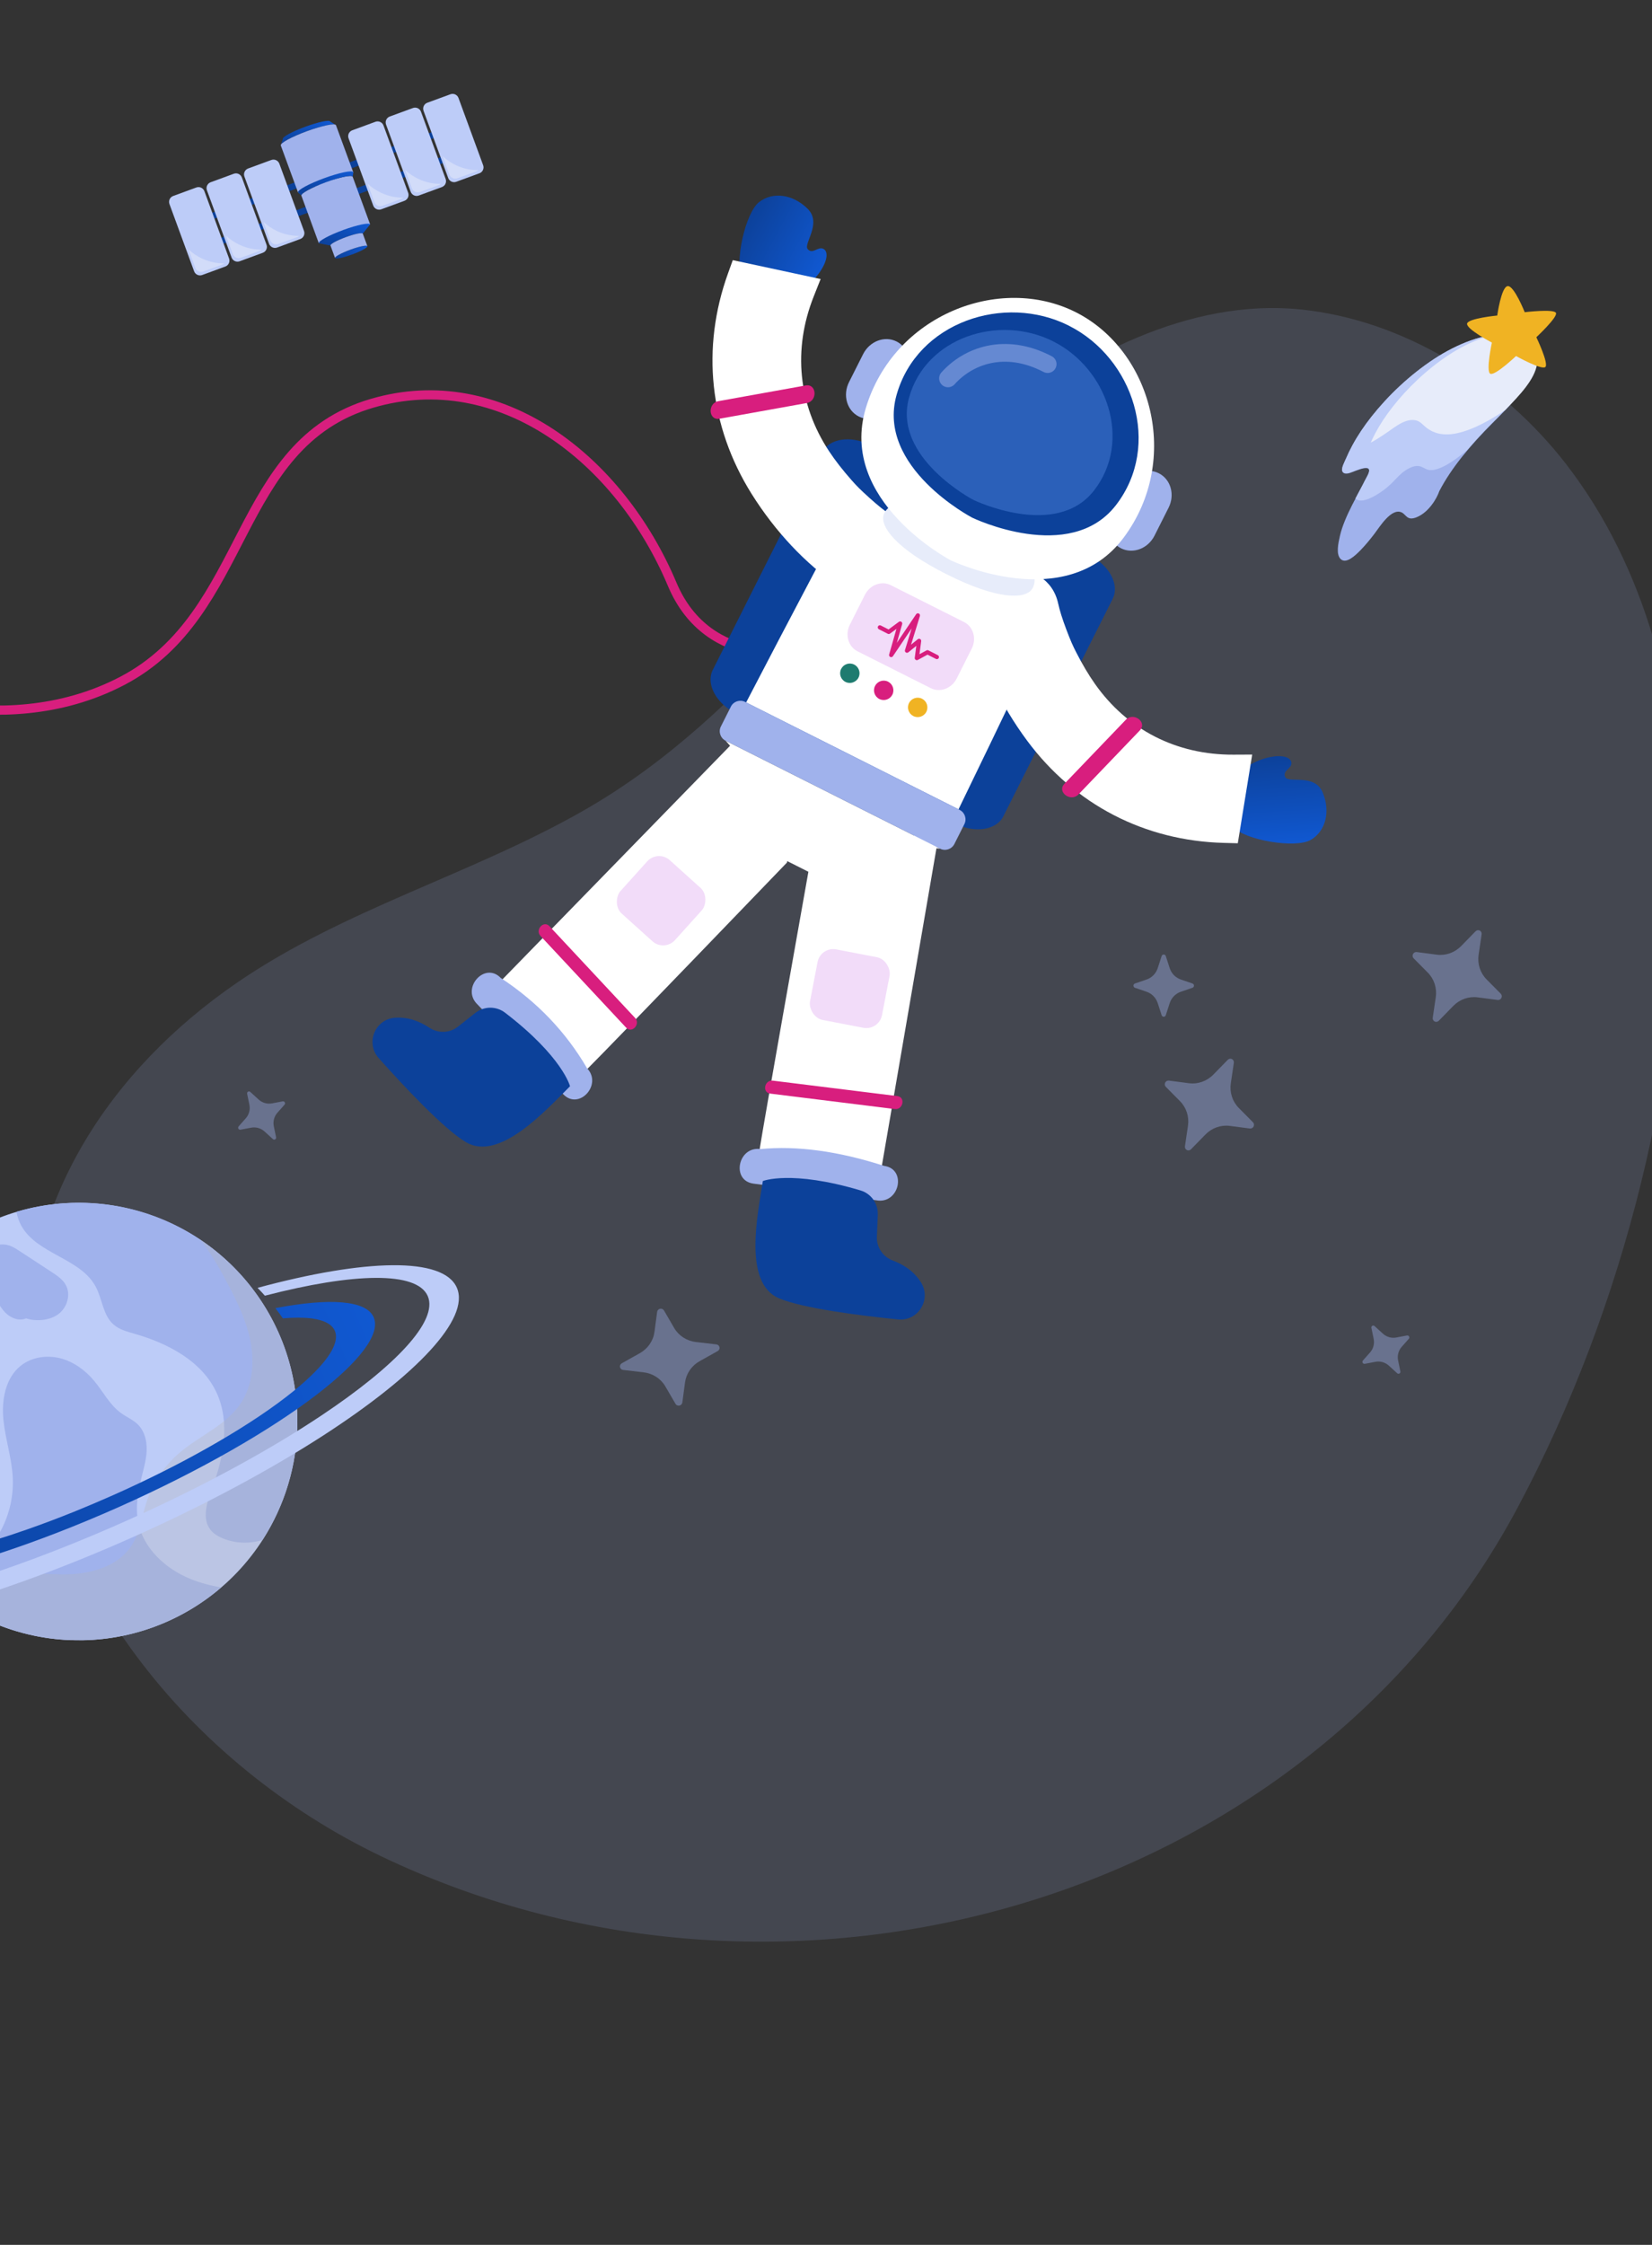 <svg width="360" height="489" viewBox="0 0 360 489" fill="none" xmlns="http://www.w3.org/2000/svg">
<rect x="0" y="0" width="360" height="489" fill="#333333" stroke="none"/>
<mask id="mask0_34804_163444" style="mask-type:alpha" maskUnits="userSpaceOnUse" x="-17" y="0" width="482" height="489">
<rect x="-17" width="482" height="489" fill="#D9D9D9"/>
</mask>
<g mask="url(#mask0_34804_163444)">
<path d="M366.505 181.727C367.266 232.034 354.048 284.706 330.705 328.426C284.847 414.305 172.008 446.853 83.214 404.419C41.438 384.452 8.034 343.739 6.078 296.704C4.627 261.896 24.163 232.873 51.765 213.977C75.046 198.04 102.707 190.512 127.077 176.614C164.336 155.367 185.41 119.523 217.283 92.532C234.755 77.734 259.359 64.991 283.223 67.385C305.878 69.655 327.206 82.964 341.192 100.984C358.846 123.726 366.072 153.098 366.505 181.727Z" fill="#A0B2EC" fill-opacity="0.16"/>
<path d="M-31 148.526C-31 148.526 -0.56 162.549 26.642 148.315C54.577 133.697 50.772 96.744 81.047 87.856C109.014 79.645 135.017 100.045 146.477 127.261C154.477 146.261 174.977 141.761 174.977 141.761" stroke="#D81E7E" stroke-width="2" stroke-linecap="round"/>
<g clip-path="url(#clip0_34804_163444)">
<path d="M32.92 264.701C8.093 255.992 -19.094 269.058 -27.803 293.886C-36.512 318.713 -23.445 345.9 1.382 354.609C26.209 363.318 53.396 350.251 62.105 325.424C70.814 300.597 57.748 273.41 32.92 264.701Z" fill="#BDCCF8"/>
<path d="M30.101 331.513C29.466 328.221 30.095 324.824 30.902 321.571C31.375 319.667 31.92 317.765 31.963 315.804C32.007 313.843 31.496 311.788 30.129 310.379C29.073 309.287 27.609 308.701 26.372 307.804C23.907 306.028 22.498 303.177 20.557 300.832C18.616 298.496 16.044 296.611 13.104 295.861C10.155 295.119 6.838 295.619 4.475 297.533C1.139 300.227 0.319 305.029 0.748 309.295C1.177 313.561 2.601 317.711 2.788 321.993C2.952 325.89 2.068 329.823 0.247 333.273C-1.146 335.92 -3.064 338.25 -4.564 340.843C-6.055 343.437 -7.137 346.445 -6.616 349.387C-6.496 350.042 -6.287 350.652 -6.032 351.255C0.768 355.065 8.594 357.254 16.94 357.29C28.877 357.347 39.794 352.999 48.184 345.79C45.913 345.395 43.679 344.82 41.528 343.951C36.085 341.746 31.206 337.281 30.092 331.513L30.101 331.513Z" fill="#A0B2EC"/>
<path d="M4.648 266.997C8.078 273.223 17.555 274.03 20.877 280.309C22.305 282.998 22.436 286.483 24.721 288.5C26.009 289.648 27.761 290.084 29.422 290.564C36.703 292.65 44.12 296.582 47.249 303.477C50.176 309.923 48.714 317.513 46.239 324.155C45.121 327.163 43.899 330.815 45.919 333.304C46.593 334.134 47.546 334.679 48.528 335.091C51.258 336.225 54.374 336.323 57.193 335.451C61.958 328.068 64.755 319.298 64.8 309.86C64.927 283.551 43.69 262.119 17.38 261.992C12.59 261.969 7.954 262.664 3.582 263.961C3.788 265.019 4.119 266.043 4.639 266.997L4.648 266.997Z" fill="#A0B2EC"/>
<path d="M5.684 287.17C7.898 287.923 10.945 287.636 12.793 286.201C14.642 284.766 15.471 281.997 14.352 279.937C13.673 278.677 12.417 277.843 11.224 277.063C8.917 275.556 6.611 274.05 4.296 272.535C3.53 272.036 2.755 271.527 1.889 271.269C0.37 270.809 -1.379 271.161 -2.606 272.171C-3.832 273.19 -4.491 274.842 -4.317 276.419C-4.092 278.4 -2.7 280.015 -1.64 281.708C-0.747 283.13 -0.044 284.694 1.128 285.895C2.299 287.097 4.147 287.856 5.684 287.17Z" fill="#A0B2EC"/>
<g style="mix-blend-mode:multiply" opacity="0.3">
<path d="M54.607 292.313C55.472 296.843 55.036 301.8 52.496 305.638C49.284 310.509 43.426 312.742 39.023 316.538C35.749 319.357 33.263 323.106 31.92 327.241C30.899 330.384 30.503 333.811 28.733 336.59C25.946 340.972 20.397 342.715 15.255 342.913C10.104 343.12 4.945 342.117 -0.189 342.521C-3.962 342.82 -7.696 343.872 -11.482 343.625C-13.702 343.48 -15.837 342.889 -17.844 341.958C-9.184 351.328 3.177 357.227 16.941 357.291C43.25 357.418 64.682 336.181 64.809 309.872C64.888 293.243 56.435 278.574 43.568 269.992C45.925 272.878 47.804 276.189 49.549 279.509C51.699 283.575 53.75 287.783 54.607 292.313Z" fill="#B5B5B5"/>
</g>
</g>
<path d="M56.126 280.53C56.676 281.091 57.209 281.661 57.725 282.24C77.058 277.232 90.847 276.871 93.216 282.326C95.539 287.698 86.263 297.525 69.995 308.363C58.609 315.952 43.811 324.033 27.159 331.442C10.62 338.801 -5.184 344.348 -18.346 347.716C-37.362 352.575 -50.896 352.873 -53.233 347.476C-55.583 342.054 -46.1 332.094 -29.549 321.124C-29.632 320.354 -29.699 319.576 -29.745 318.796C-49.991 331.879 -61.784 344.213 -58.863 350.968C-55.925 357.756 -38.826 357.269 -15.431 350.946C-2.259 347.379 12.911 341.971 28.672 334.957C44.575 327.888 58.877 320.16 70.444 312.689C90.686 299.597 102.487 287.258 99.558 280.508C96.62 273.72 79.52 274.207 56.126 280.53Z" fill="#BDCCF8"/>
<path d="M59.996 284.939C60.564 285.672 61.116 286.414 61.634 287.175C64.076 286.971 66.199 286.971 67.929 287.195C68.31 287.246 68.667 287.311 69.015 287.38C71.064 287.817 72.428 288.635 72.962 289.88C73.95 292.167 72.032 295.563 67.882 299.574C67.518 299.932 67.132 300.29 66.73 300.658C65.91 301.401 65.014 302.164 64.055 302.95C59.725 306.469 54.034 310.306 47.343 314.178C45.859 315.044 44.32 315.908 42.739 316.773C41.95 317.199 41.145 317.634 40.34 318.069C39.535 318.504 38.704 318.931 37.873 319.359C36.203 320.218 34.499 321.074 32.757 321.919C31.015 322.764 29.231 323.61 27.417 324.44C26.505 324.857 25.59 325.266 24.666 325.68C21.897 326.907 19.152 328.079 16.459 329.169C14.663 329.893 12.887 330.596 11.13 331.255C9.374 331.914 7.655 332.543 5.951 333.142C3.408 334.033 0.931 334.846 -1.469 335.585C-3.861 336.319 -6.179 336.971 -8.381 337.539C-9.86 337.92 -11.284 338.26 -12.663 338.566C-13.355 338.715 -14.026 338.862 -14.693 338.998C-16.019 339.263 -17.299 339.494 -18.517 339.68C-20.29 339.952 -21.948 340.14 -23.464 340.251C-29.235 340.645 -33.049 339.778 -34.042 337.484C-35.063 335.118 -32.96 331.547 -28.496 327.344C-28.706 326.439 -28.895 325.533 -29.055 324.622C-38.52 331.817 -43.539 338.089 -41.926 341.807C-40.337 345.485 -32.573 346.02 -21.194 343.936C-8.753 341.655 7.995 336.23 25.792 328.32C43.664 320.37 59.006 311.491 69.083 303.741C78.211 296.718 83.015 290.604 81.434 286.944C79.812 283.187 71.755 282.704 59.984 284.956L59.996 284.939Z" fill="url(#paint0_linear_34804_163444)"/>
<path d="M292.182 121.798C293.337 122.89 295.281 121.083 296.518 119.809C297.653 118.641 298.621 117.436 299.542 116.234C300.61 114.843 303.227 110.52 305.476 111.635C306.447 112.115 306.63 113.525 308.727 112.663C311.345 111.59 313.111 108.593 313.651 106.98C316.245 101.981 320.371 97.043 325.163 92.243C329.024 88.371 333.245 84.194 333.846 80.279C334.388 76.756 332.518 73.302 328.113 72.921C323.504 72.523 317.542 74.915 312.635 78.115C307.115 81.718 302.401 86.302 298.898 90.723C297.245 92.812 295.832 94.923 294.703 97.015C294.192 97.958 293.735 98.897 293.339 99.827C292.976 100.671 292.255 101.946 292.488 102.634C292.643 103.093 293.15 103.321 294.06 103.058C295.374 102.678 299.893 100.332 297.82 103.974C297.49 104.555 297.224 105.13 296.919 105.71C296.153 107.159 295.358 108.611 294.632 110.054C293.492 112.315 292.495 114.568 291.999 116.718C291.623 118.361 291.086 120.769 292.179 121.803L292.182 121.798Z" fill="#A0B2EC"/>
<path d="M299.871 107.848C301.07 107.143 302.184 106.306 303.116 105.408C303.933 104.623 304.619 103.788 305.515 103.035C306.412 102.282 307.629 101.587 308.652 101.508C309.928 101.409 310.412 102.263 311.536 102.39C312.955 102.549 314.96 101.528 316.536 100.463C317.693 99.682 318.763 98.843 319.779 97.975C321.423 96.022 323.23 94.085 325.145 92.168C329.002 88.305 333.219 84.138 333.824 80.235C334.368 76.723 332.506 73.283 328.111 72.908C323.516 72.514 317.564 74.904 312.663 78.099C307.15 81.696 302.44 86.27 298.94 90.68C297.288 92.763 295.875 94.869 294.746 96.954C294.235 97.895 293.778 98.832 293.382 99.758C293.019 100.6 292.298 101.871 292.529 102.557C292.684 103.014 293.189 103.241 294.098 102.978C295.409 102.598 299.922 100.255 297.85 103.887C297.519 104.466 297.254 105.039 296.948 105.618C296.424 106.602 295.896 107.588 295.378 108.572C295.588 108.797 295.863 108.962 296.267 109.017C297.267 109.15 298.688 108.547 299.872 107.85L299.871 107.848Z" fill="#BDCCF8"/>
<path d="M300.118 95.612C301.001 95.061 301.86 94.487 302.699 93.897C303.914 93.038 305.205 92.077 306.563 91.675C307.568 91.377 308.416 91.463 309.007 91.724C309.598 91.984 309.973 92.403 310.395 92.788C311.664 93.957 313.501 94.864 316.28 94.567C319.633 94.21 323.676 92.175 327.079 89.939C327.387 89.736 327.696 89.526 328.003 89.311C331.214 86.059 334.458 82.604 334.942 79.332C335.413 76.135 333.709 72.988 329.735 72.62C325.567 72.24 320.202 74.382 315.792 77.265C310.832 80.509 306.603 84.649 303.466 88.647C301.986 90.535 300.722 92.446 299.714 94.34C299.349 95.029 299.017 95.717 298.715 96.401C299.193 96.177 299.662 95.897 300.114 95.614L300.118 95.612Z" fill="#E7ECFA"/>
<path d="M328.542 62.323C327.14 62.491 326.275 68.732 326.275 68.732C326.275 68.732 319.87 69.34 319.701 70.511C319.528 71.69 325.109 74.628 325.109 74.628C325.109 74.628 323.753 80.919 324.764 81.415C325.775 81.91 330.373 77.553 330.373 77.553C330.373 77.553 335.866 80.625 336.737 79.964C337.602 79.305 334.799 73.457 334.799 73.457C334.793 73.458 339.478 69.094 339.073 68.163C338.662 67.234 332.261 68.007 332.261 68.007C332.261 68.007 329.943 62.154 328.542 62.323Z" fill="#F0B323"/>
<g opacity="0.4">
<path d="M299.546 288.854C299.48 288.793 299.396 288.754 299.307 288.743C299.219 288.732 299.13 288.75 299.053 288.793C298.976 288.837 298.915 288.905 298.879 288.986C298.843 289.068 298.834 289.16 298.852 289.248L299.344 291.632C299.562 292.695 299.278 293.787 298.576 294.583L296.998 296.366C296.94 296.433 296.903 296.517 296.895 296.606C296.886 296.696 296.906 296.787 296.951 296.866C296.995 296.945 297.063 297.008 297.145 297.046C297.226 297.085 297.317 297.097 297.404 297.08L299.743 296.638C300.257 296.541 300.79 296.567 301.298 296.714C301.806 296.862 302.277 297.127 302.672 297.488L304.468 299.13C304.535 299.192 304.618 299.231 304.707 299.241C304.795 299.252 304.885 299.235 304.961 299.191C305.038 299.147 305.099 299.08 305.135 298.998C305.171 298.916 305.181 298.825 305.162 298.736L304.67 296.352C304.562 295.828 304.575 295.289 304.709 294.776C304.842 294.264 305.092 293.793 305.439 293.401L307.016 291.618C307.075 291.552 307.111 291.468 307.12 291.378C307.128 291.288 307.109 291.198 307.064 291.119C307.019 291.04 306.951 290.976 306.869 290.938C306.788 290.899 306.697 290.888 306.61 290.904L304.271 291.347C303.757 291.444 303.224 291.417 302.716 291.27C302.208 291.122 301.737 290.858 301.343 290.496L299.546 288.854Z" fill="#A0B2EC"/>
<path d="M54.546 237.854C54.48 237.793 54.396 237.754 54.307 237.743C54.219 237.732 54.13 237.75 54.053 237.793C53.976 237.837 53.915 237.905 53.879 237.986C53.843 238.068 53.834 238.16 53.852 238.248L54.344 240.632C54.562 241.695 54.278 242.787 53.575 243.583L51.998 245.366C51.94 245.433 51.903 245.517 51.895 245.606C51.886 245.696 51.906 245.787 51.95 245.866C51.995 245.945 52.063 246.008 52.145 246.046C52.226 246.085 52.317 246.097 52.404 246.08L54.743 245.638C55.257 245.541 55.79 245.567 56.298 245.714C56.806 245.862 57.277 246.127 57.672 246.488L59.468 248.13C59.535 248.192 59.618 248.231 59.707 248.241C59.795 248.252 59.885 248.235 59.961 248.191C60.038 248.147 60.099 248.08 60.135 247.998C60.171 247.916 60.181 247.825 60.162 247.736L59.67 245.352C59.562 244.828 59.575 244.289 59.709 243.776C59.842 243.264 60.092 242.793 60.439 242.401L62.016 240.618C62.075 240.552 62.111 240.468 62.12 240.378C62.128 240.288 62.109 240.198 62.064 240.119C62.019 240.04 61.951 239.976 61.869 239.938C61.788 239.899 61.697 239.888 61.61 239.904L59.271 240.347C58.757 240.444 58.224 240.417 57.716 240.27C57.208 240.122 56.737 239.858 56.343 239.496L54.546 237.854Z" fill="#A0B2EC"/>
<path d="M156.401 294.298C156.547 294.216 156.664 294.092 156.735 293.943C156.805 293.793 156.826 293.627 156.794 293.466C156.762 293.306 156.679 293.16 156.556 293.049C156.434 292.939 156.278 292.869 156.112 292.85L151.641 292.327C149.648 292.093 147.896 290.958 146.908 289.262L144.694 285.457C144.612 285.315 144.486 285.203 144.333 285.136C144.181 285.068 144.01 285.05 143.845 285.083C143.681 285.116 143.53 285.198 143.415 285.319C143.3 285.439 143.227 285.592 143.205 285.754L142.622 290.118C142.493 291.077 142.138 291.996 141.583 292.803C141.029 293.609 140.291 294.281 139.427 294.764L135.499 296.963C135.353 297.044 135.236 297.168 135.166 297.318C135.095 297.467 135.074 297.634 135.106 297.794C135.138 297.954 135.221 298.1 135.344 298.211C135.466 298.322 135.622 298.391 135.788 298.411L140.259 298.933C141.242 299.048 142.181 299.385 143.003 299.917C143.824 300.449 144.506 301.161 144.992 301.998L147.206 305.803C147.288 305.945 147.414 306.057 147.567 306.125C147.719 306.192 147.89 306.21 148.055 306.177C148.219 306.145 148.37 306.062 148.485 305.941C148.6 305.821 148.673 305.668 148.695 305.506L149.278 301.143C149.407 300.183 149.762 299.264 150.317 298.457C150.871 297.651 151.61 296.979 152.473 296.496L156.401 294.298Z" fill="#A0B2EC"/>
<path d="M322.875 203.515C322.9 203.349 322.873 203.18 322.798 203.033C322.723 202.886 322.603 202.768 322.457 202.695C322.31 202.623 322.144 202.6 321.981 202.629C321.819 202.658 321.669 202.739 321.552 202.859L318.408 206.08C317.005 207.515 315.037 208.209 313.09 207.956L308.725 207.385C308.563 207.363 308.396 207.395 308.25 207.474C308.104 207.554 307.985 207.678 307.91 207.828C307.836 207.979 307.809 208.149 307.834 208.313C307.86 208.478 307.935 208.629 308.051 208.745L311.15 211.872C311.831 212.56 312.342 213.403 312.642 214.334C312.942 215.266 313.023 216.261 312.878 217.24L312.22 221.692C312.195 221.858 312.222 222.027 312.297 222.174C312.372 222.321 312.491 222.439 312.638 222.511C312.784 222.584 312.951 222.607 313.113 222.578C313.275 222.549 313.426 222.468 313.543 222.348L316.687 219.127C317.378 218.419 318.219 217.881 319.142 217.555C320.065 217.229 321.045 217.125 322.004 217.251L326.369 217.822C326.532 217.844 326.698 217.812 326.844 217.733C326.991 217.653 327.11 217.529 327.184 217.379C327.259 217.228 327.285 217.058 327.26 216.894C327.235 216.729 327.159 216.578 327.043 216.462L323.945 213.335C323.264 212.647 322.753 211.804 322.453 210.873C322.153 209.941 322.072 208.946 322.217 207.967L322.875 203.515Z" fill="#A0B2EC"/>
<path d="M268.875 231.515C268.9 231.349 268.873 231.18 268.798 231.033C268.723 230.886 268.603 230.768 268.457 230.695C268.31 230.623 268.144 230.6 267.981 230.629C267.819 230.658 267.669 230.739 267.552 230.859L264.408 234.08C263.005 235.515 261.037 236.209 259.09 235.956L254.725 235.385C254.563 235.363 254.396 235.395 254.25 235.474C254.104 235.554 253.985 235.678 253.91 235.828C253.836 235.979 253.809 236.149 253.834 236.313C253.86 236.478 253.935 236.629 254.051 236.745L257.15 239.872C257.831 240.56 258.342 241.403 258.642 242.334C258.942 243.266 259.023 244.261 258.878 245.24L258.22 249.692C258.195 249.858 258.222 250.027 258.297 250.174C258.372 250.321 258.491 250.439 258.638 250.511C258.784 250.584 258.951 250.607 259.113 250.578C259.275 250.549 259.426 250.468 259.543 250.348L262.687 247.127C263.378 246.419 264.219 245.881 265.142 245.555C266.065 245.229 267.045 245.125 268.004 245.251L272.369 245.822C272.532 245.844 272.698 245.812 272.844 245.733C272.991 245.653 273.11 245.529 273.184 245.379C273.259 245.228 273.285 245.058 273.26 244.894C273.235 244.729 273.159 244.578 273.043 244.462L269.945 241.335C269.264 240.647 268.753 239.804 268.453 238.873C268.153 237.941 268.072 236.946 268.217 235.967L268.875 231.515Z" fill="#A0B2EC"/>
<path d="M254.046 208.256C254.014 208.158 253.954 208.073 253.872 208.013C253.791 207.952 253.694 207.92 253.593 207.92C253.493 207.92 253.395 207.952 253.314 208.013C253.233 208.073 253.172 208.158 253.141 208.256L252.29 210.881C251.91 212.052 251.018 212.969 249.88 213.36L247.326 214.234C247.231 214.267 247.148 214.329 247.089 214.413C247.031 214.496 246.999 214.596 246.999 214.7C246.999 214.803 247.031 214.903 247.089 214.987C247.148 215.07 247.231 215.133 247.326 215.165L249.88 216.039C250.441 216.232 250.951 216.556 251.369 216.986C251.788 217.416 252.103 217.941 252.29 218.518L253.141 221.143C253.172 221.241 253.233 221.326 253.314 221.386C253.395 221.447 253.493 221.479 253.593 221.479C253.694 221.479 253.791 221.447 253.872 221.386C253.954 221.326 254.014 221.241 254.046 221.143L254.896 218.518C255.083 217.941 255.399 217.416 255.817 216.986C256.236 216.556 256.746 216.232 257.307 216.039L259.861 215.165C259.956 215.133 260.039 215.07 260.097 214.987C260.156 214.903 260.188 214.803 260.188 214.7C260.188 214.596 260.156 214.496 260.097 214.413C260.039 214.329 259.956 214.267 259.861 214.234L257.307 213.36C256.746 213.167 256.236 212.843 255.817 212.413C255.399 211.983 255.083 211.459 254.896 210.881L254.046 208.256Z" fill="#A0B2EC"/>
</g>
<path d="M192.03 254.756L204.067 184.788C204.585 184.833 204.873 184.87 204.873 184.87L204.125 184.489L204.326 183.321C202.492 182.693 200.753 182.251 199.086 181.956L181.49 173.102L181.479 173.096L158.094 161.334C158.094 161.334 158.475 161.733 159.097 162.445L108.853 213.992L127.955 232.88C133.288 227.574 171.489 187.893 171.489 187.893C171.489 187.893 171.519 187.777 171.555 187.576L173.665 188.637L173.677 188.643L176.163 189.896C174.757 197.795 166.598 243.601 165.532 250.388L192.039 254.753L192.03 254.756Z" fill="white"/>
<path d="M218.663 177.797C217.134 180.841 212.428 181.565 208.145 179.409L160.298 155.333C156.022 153.181 153.794 148.971 155.324 145.928L179.144 98.549C180.673 95.506 185.385 94.785 189.662 96.937L237.506 121.019C241.783 123.172 244.007 127.387 242.478 130.43L218.652 177.806L218.663 177.797Z" fill="#0C419A"/>
<path d="M270.574 167.735C270.574 167.735 273.451 165.548 276.752 164.918C279.507 164.388 281.358 164.943 281.423 166.204C281.489 167.465 279.393 167.845 280.074 169.274C280.755 170.703 286.481 168.39 288.245 172.629C290.004 176.869 288.832 181.132 285.592 182.978C282.353 184.824 271.414 183.118 268.578 180.057L270.581 167.734L270.574 167.735Z" fill="url(#paint1_linear_34804_163444)"/>
<path d="M173.904 63.674C173.904 63.674 177.008 61.824 178.828 58.999C180.35 56.643 180.528 54.719 179.383 54.186C178.238 53.653 177.101 55.454 176.031 54.288C174.961 53.121 179.249 48.678 175.978 45.455C172.704 42.238 168.313 41.729 165.388 44.042C162.464 46.355 159.953 57.138 161.73 60.913L173.907 63.668L173.904 63.674Z" fill="url(#paint2_linear_34804_163444)"/>
<path d="M272.878 164.368L268.799 164.388C256.371 164.452 245.648 158.971 238.602 148.961C237.213 146.987 235.872 144.735 234.507 142.066C233.797 140.679 233.319 139.631 232.349 137.065C231.487 134.771 230.934 133.017 230.574 131.383C229.459 126.362 224.969 123.506 219.893 124.593C215.035 125.635 210.752 130.309 212.001 136.331L212.034 136.485C213.864 144.728 218.051 153.554 223.823 161.332C234.153 175.245 249.386 183.156 266.718 183.607L269.735 183.687L272.878 164.362L272.878 164.368Z" fill="white"/>
<path d="M178.827 60.782L177.322 64.578C172.74 76.129 173.935 88.107 180.688 98.319C182.02 100.334 183.633 102.398 185.614 104.642C186.646 105.811 187.451 106.637 189.482 108.469C191.305 110.106 192.739 111.261 194.128 112.188C198.399 115.052 199.423 120.277 196.564 124.609C193.823 128.754 187.911 131.041 182.756 127.689L182.626 127.601C175.614 122.894 168.923 115.781 163.783 107.575C154.583 92.881 152.765 75.81 158.662 59.503L159.685 56.666L178.827 60.782Z" fill="white"/>
<path d="M245.326 156.795C240.869 161.437 236.418 166.085 231.961 170.726C230.245 172.516 233.325 174.807 235.017 173.048C239.474 168.407 243.925 163.758 248.383 159.111C250.098 157.322 247.019 155.03 245.327 156.789L245.326 156.795Z" fill="#D81E7E"/>
<path d="M175.801 87.794C169.467 88.931 163.134 90.069 156.797 91.212C154.362 91.65 154.156 87.814 156.56 87.382C162.893 86.244 169.227 85.107 175.563 83.964C177.999 83.526 178.21 87.365 175.807 87.797L175.801 87.794Z" fill="#D81E7E"/>
<path d="M194.978 241.583C185.939 240.464 176.897 239.337 167.858 238.219C166.01 237.992 166.593 235.172 168.422 235.396C177.457 236.52 186.502 237.641 195.541 238.759C197.389 238.986 196.806 241.806 194.978 241.583Z" fill="#D81E7E"/>
<path d="M191.184 261.49C182.189 260.271 173.189 259.048 164.195 257.828C159.278 257.161 160.826 249.642 165.697 250.3C173.667 249.525 182.661 250.745 192.683 253.967C197.6 254.634 196.052 262.154 191.181 261.496L191.184 261.49Z" fill="#A0B2EC"/>
<path d="M191.288 264.598L191.091 269.396C190.994 271.691 192.398 273.764 194.547 274.576C196.696 275.387 199.071 276.758 200.695 279.331C203.045 283.056 200.072 287.856 195.691 287.411C187.77 286.607 174.924 285.023 169.719 282.786C161.949 279.452 165.076 264.697 166.237 257.265C166.237 257.265 172.371 254.799 187.522 259.311C189.835 260.001 191.389 262.181 191.283 264.595L191.288 264.598Z" fill="#0C419A"/>
<path d="M117.789 203.875C124.004 210.534 130.227 217.19 136.441 223.848C137.71 225.211 139.65 223.082 138.395 221.734C132.178 215.081 125.958 208.42 119.744 201.761C118.474 200.399 116.535 202.527 117.789 203.875Z" fill="#D81E7E"/>
<path d="M103.915 218.658C110.185 225.221 116.461 231.787 122.731 238.35C126.159 241.938 131.336 236.267 127.942 232.712C123.331 224.803 117.06 218.24 109.123 213.026C105.695 209.438 100.519 215.108 103.912 218.664L103.915 218.658Z" fill="#A0B2EC"/>
<path d="M103.57 220.65L99.803 223.628C98.002 225.054 95.5 225.136 93.581 223.873C91.662 222.61 89.157 221.494 86.121 221.691C81.726 221.976 79.588 227.202 82.521 230.486C87.824 236.425 96.652 245.891 101.52 248.789C108.782 253.119 118.886 241.923 124.22 236.617C124.22 236.617 122.612 230.204 110.061 220.593C108.144 219.126 105.467 219.149 103.576 220.652L103.57 220.65Z" fill="#0C419A"/>
<path d="M229.524 133.35L206.083 124.203L184.768 110.831C184.768 110.831 171.787 135.303 162.594 153.018L185.736 164.656L208.875 176.3C217.612 158.36 229.524 133.35 229.524 133.35Z" fill="white"/>
<path d="M224.25 121.715C216.969 121.646 209.773 118.16 209.767 118.157C209.767 118.157 202.671 114.459 198.28 108.649C198.28 108.649 193.579 109.392 192.604 112.006C191.635 114.622 195.222 119.532 206.277 125.088C217.329 130.65 223.412 130.605 224.932 128.269C226.451 125.933 224.244 121.712 224.244 121.712L224.25 121.715Z" fill="#E7ECFA"/>
<path d="M194.448 87.965C193.018 90.799 189.75 92.039 187.148 90.727C184.543 89.421 183.591 86.059 185.022 83.225L188.083 77.148C189.514 74.314 192.782 73.074 195.384 74.386C197.989 75.693 198.94 79.055 197.51 81.889L194.448 87.965Z" fill="#A0B2EC"/>
<path d="M251.593 116.672C250.168 119.509 246.894 120.746 244.292 119.434C241.687 118.128 240.736 114.766 242.166 111.932L245.228 105.855C246.658 103.021 249.926 101.781 252.528 103.093C255.131 104.406 256.085 107.762 254.654 110.596L251.593 116.672Z" fill="#A0B2EC"/>
<path d="M234.398 67.991C217.849 59.678 194.802 68.576 188.685 88.867C182.568 109.157 207.169 122.043 207.18 122.049C207.18 122.049 232.216 134.097 244.876 117.099C257.534 100.092 250.948 76.305 234.398 67.991Z" fill="white"/>
<path d="M232.922 70.936C218.844 63.861 199.865 70.168 195.385 86C190.903 101.823 211.854 112.76 211.86 112.763C211.86 112.763 233.144 123.045 243.193 110.024C253.239 96.994 247.005 78.014 232.919 70.942L232.922 70.936Z" fill="#0C419A"/>
<path d="M229.512 74.357C217.644 68.391 201.755 73.489 198.106 86.587C194.454 99.678 212.119 108.895 212.123 108.898C212.123 108.898 230.064 117.574 238.408 106.846C246.751 96.11 241.384 80.326 229.51 74.362L229.512 74.357Z" fill="#2B60B9"/>
<path opacity="0.5" d="M206.586 82.42C210.873 77.621 218.886 74.399 228.303 79.312" stroke="#A0B2EC" stroke-width="3.864" stroke-linecap="round"/>
<path d="M208.477 147.807C207.387 149.975 204.848 150.915 202.837 149.904L186.867 141.872C184.856 140.861 184.1 138.263 185.191 136.095L188.477 129.564C189.567 127.396 192.1 126.453 194.111 127.464L210.086 135.499C212.097 136.51 212.854 139.108 211.763 141.276L208.477 147.807Z" fill="#F2DCF9"/>
<path fill-rule="evenodd" clip-rule="evenodd" d="M200.22 133.639C200.425 133.737 200.528 133.971 200.461 134.188L198.535 140.43L199.998 139.244C200.144 139.126 200.347 139.109 200.511 139.2C200.675 139.292 200.767 139.475 200.742 139.661L200.368 142.511L201.896 141.677C202.03 141.605 202.19 141.602 202.325 141.671L204.371 142.714C204.597 142.829 204.687 143.106 204.572 143.332C204.456 143.558 204.18 143.648 203.954 143.533L202.124 142.6L200.016 143.749C199.864 143.832 199.678 143.823 199.536 143.725C199.393 143.627 199.318 143.458 199.34 143.286L199.682 140.683L197.94 142.094C197.783 142.222 197.562 142.231 197.394 142.118C197.226 142.005 197.153 141.795 197.212 141.602L198.668 136.884L194.584 142.943C194.458 143.13 194.214 143.198 194.01 143.103C193.805 143.008 193.7 142.778 193.761 142.561L195.347 136.989L193.95 138.019C193.81 138.123 193.624 138.138 193.469 138.059L191.525 137.068C191.299 136.953 191.209 136.676 191.324 136.45C191.44 136.224 191.716 136.135 191.942 136.25L193.633 137.112L195.884 135.451C196.042 135.334 196.257 135.331 196.418 135.443C196.58 135.555 196.652 135.757 196.598 135.946L195.434 140.038L199.641 133.796C199.768 133.607 200.015 133.54 200.22 133.639Z" fill="#D81E7E"/>
<path d="M207.972 183.854C207.396 184.984 206.008 185.445 204.881 184.877L158.113 161.348C156.98 160.777 156.52 159.389 157.09 158.256L159.274 153.915C159.845 152.782 161.233 152.321 162.366 152.892L209.133 176.422C210.263 176.998 210.727 178.381 210.156 179.514L207.972 183.854Z" fill="#A0B2EC"/>
<path d="M187.082 147.602C186.553 148.639 185.284 149.066 184.244 148.543C183.198 148.017 182.78 146.745 183.303 145.705C183.835 144.662 185.101 144.241 186.141 144.764C187.187 145.29 187.605 146.562 187.082 147.602Z" fill="#1E7B6F"/>
<path d="M194.463 151.321C193.931 152.364 192.665 152.784 191.625 152.261C190.579 151.735 190.161 150.464 190.684 149.423C191.216 148.38 192.482 147.96 193.522 148.483C194.565 149.015 194.986 150.28 194.463 151.321Z" fill="#D81E7E"/>
<path d="M201.875 155.043C201.343 156.087 200.077 156.507 199.031 155.981C197.988 155.449 197.567 154.183 198.09 153.143C198.617 152.097 199.888 151.679 200.929 152.202C201.972 152.734 202.392 154 201.869 155.04L201.875 155.043Z" fill="#F0B323"/>
<rect x="178.818" y="206.147" width="15.977" height="15.655" rx="3.479" transform="rotate(10.89 178.818 206.147)" fill="#F2DCF9"/>
<rect x="143.371" y="185.041" width="15.977" height="15.655" rx="3.479" transform="rotate(42.014 143.371 185.041)" fill="#F2DCF9"/>
<g clip-path="url(#clip1_34804_163444)">
<line x1="40.706" y1="49.098" x2="99.715" y2="27.453" stroke="#0C419A" stroke-width="1.368"/>
<line x1="41.796" y1="54.879" x2="100.805" y2="33.234" stroke="#0C419A" stroke-width="1.368"/>
<path d="M36.927 44.446L42.301 59.095C42.561 59.804 43.346 60.168 44.055 59.908L49.101 58.057C49.81 57.797 50.174 57.011 49.914 56.302L44.541 41.653C44.281 40.944 43.495 40.58 42.786 40.84L37.74 42.691C37.031 42.951 36.667 43.737 36.927 44.446Z" fill="#BDCCF8"/>
<path d="M45.093 41.453L50.467 56.102C50.727 56.811 51.512 57.175 52.221 56.915L57.267 55.064C57.976 54.804 58.34 54.018 58.08 53.309L52.707 38.66C52.447 37.951 51.661 37.587 50.952 37.847L45.906 39.698C45.197 39.958 44.833 40.744 45.093 41.453Z" fill="#BDCCF8"/>
<path d="M53.263 38.456L58.636 53.105C58.897 53.814 59.682 54.178 60.391 53.918L65.437 52.067C66.146 51.807 66.51 51.021 66.25 50.312L60.877 35.663C60.617 34.954 59.831 34.59 59.122 34.85L54.076 36.701C53.367 36.961 53.003 37.747 53.263 38.456Z" fill="#BDCCF8"/>
<path d="M75.959 30.131L81.332 44.78C81.592 45.489 82.377 45.853 83.087 45.593L88.132 43.742C88.841 43.482 89.205 42.696 88.945 41.987L83.572 27.338C83.312 26.629 82.526 26.265 81.817 26.525L76.772 28.376C76.062 28.636 75.698 29.422 75.959 30.131Z" fill="#BDCCF8"/>
<path d="M84.128 27.134L89.502 41.782C89.762 42.492 90.547 42.856 91.257 42.596L96.302 40.745C97.011 40.485 97.375 39.699 97.115 38.99L91.742 24.341C91.482 23.632 90.696 23.268 89.987 23.528L84.941 25.379C84.232 25.639 83.868 26.424 84.128 27.134Z" fill="#BDCCF8"/>
<path d="M92.3 24.137L97.674 38.785C97.934 39.495 98.719 39.858 99.428 39.598L104.474 37.748C105.183 37.488 105.547 36.702 105.287 35.993L99.914 21.344C99.654 20.635 98.868 20.271 98.159 20.531L93.113 22.382C92.404 22.642 92.04 23.427 92.3 24.137Z" fill="#BDCCF8"/>
<path d="M73.016 56.207C73.123 56.498 74.783 56.151 76.725 55.439C78.668 54.726 80.161 53.911 80.055 53.62C79.948 53.33 78.288 53.676 76.345 54.389C74.403 55.101 72.909 55.917 73.016 56.207Z" fill="url(#paint3_linear_34804_163444)"/>
<path d="M66.882 28.585C69.751 27.532 72.248 26.956 72.997 27.13L71.965 26.478C71.805 26.058 69.373 26.559 66.52 27.61C63.669 28.656 61.481 29.85 61.631 30.274L61.265 31.438C61.718 30.819 64.004 29.64 66.873 28.588L66.882 28.585Z" fill="url(#paint4_linear_34804_163444)"/>
<path d="M73.219 27.272C73.039 26.782 70.199 27.366 66.876 28.584C63.553 29.803 61.007 31.185 61.19 31.685L64.963 41.97L76.992 37.558L73.216 27.279L73.219 27.272Z" fill="#A0B2EC"/>
<path d="M70.965 39.718C67.878 40.851 65.509 42.142 65.672 42.602L69.479 52.994L80.663 48.891L76.851 38.497C76.684 38.043 74.045 38.583 70.958 39.716L70.965 39.718Z" fill="#A0B2EC"/>
<path d="M76.976 37.507C76.796 37.017 73.957 37.6 70.634 38.819C67.311 40.038 64.761 41.426 64.947 41.919C64.954 41.937 64.966 41.943 64.982 41.958L64.964 41.965L65.674 42.595C65.511 42.135 67.871 40.847 70.966 39.711C74.053 38.579 76.695 38.032 76.859 38.492L76.993 37.552L76.975 37.559C76.975 37.559 76.977 37.522 76.976 37.507Z" fill="url(#paint5_linear_34804_163444)"/>
<path d="M74.769 50.11C71.683 51.242 69.314 52.534 69.477 52.994L72.007 53.487C71.9 53.197 73.39 52.388 75.336 51.669C77.279 50.956 78.945 50.613 79.045 50.901L80.656 48.889C80.483 48.432 77.85 48.975 74.763 50.107L74.769 50.11Z" fill="url(#paint6_linear_34804_163444)"/>
<path d="M75.347 51.663C73.405 52.375 71.912 53.191 72.018 53.481L73.017 56.205C72.911 55.914 74.401 55.105 76.346 54.386C78.289 53.674 79.955 53.33 80.056 53.618L79.057 50.894C78.95 50.604 77.29 50.95 75.347 51.663Z" fill="#A0B2EC"/>
<g style="mix-blend-mode:lighten" opacity="0.5">
<path fill-rule="evenodd" clip-rule="evenodd" d="M41.078 54.324L42.549 58.333C42.809 59.042 43.594 59.406 44.304 59.145L48.42 57.636C48.587 57.574 48.735 57.484 48.86 57.373C47.256 57.386 45.616 57.051 44.053 56.328C42.929 55.806 41.931 55.124 41.078 54.324Z" fill="#E7ECFA"/>
</g>
<g style="mix-blend-mode:lighten" opacity="0.5">
<path fill-rule="evenodd" clip-rule="evenodd" d="M49.244 51.33L50.715 55.339C50.975 56.048 51.761 56.413 52.47 56.152L56.586 54.642C56.753 54.581 56.901 54.491 57.026 54.379C55.422 54.393 53.782 54.058 52.219 53.334C51.095 52.813 50.097 52.131 49.244 51.33Z" fill="#E7ECFA"/>
</g>
<g style="mix-blend-mode:lighten" opacity="0.5">
<path fill-rule="evenodd" clip-rule="evenodd" d="M57.414 48.335L58.885 52.344C59.145 53.053 59.931 53.417 60.639 53.157L64.756 51.647C64.923 51.586 65.071 51.496 65.196 51.384C63.592 51.398 61.952 51.063 60.389 50.339C59.264 49.818 58.267 49.136 57.414 48.335Z" fill="#E7ECFA"/>
</g>
<g style="mix-blend-mode:lighten" opacity="0.5">
<path fill-rule="evenodd" clip-rule="evenodd" d="M80.109 40.01L81.58 44.019C81.84 44.728 82.626 45.092 83.335 44.832L87.451 43.322C87.618 43.261 87.766 43.171 87.891 43.059C86.287 43.073 84.647 42.738 83.085 42.014C81.96 41.493 80.963 40.811 80.109 40.01Z" fill="#E7ECFA"/>
</g>
<g style="mix-blend-mode:lighten" opacity="0.5">
<path fill-rule="evenodd" clip-rule="evenodd" d="M88.281 37.008L89.752 41.017C90.012 41.726 90.798 42.09 91.507 41.83L95.623 40.32C95.79 40.259 95.938 40.169 96.063 40.057C94.459 40.071 92.819 39.736 91.256 39.012C90.132 38.491 89.135 37.809 88.281 37.008Z" fill="#E7ECFA"/>
</g>
<g style="mix-blend-mode:lighten" opacity="0.5">
<path fill-rule="evenodd" clip-rule="evenodd" d="M96.451 34.013L97.922 38.022C98.182 38.731 98.968 39.095 99.677 38.835L103.793 37.325C103.96 37.264 104.108 37.173 104.233 37.062C102.629 37.076 100.989 36.741 99.426 36.017C98.302 35.496 97.305 34.814 96.451 34.013Z" fill="#E7ECFA"/>
</g>
</g>
</g>
<defs>
<linearGradient id="paint0_linear_34804_163444" x1="-46.217" y1="333.895" x2="78.199" y2="280.353" gradientUnits="userSpaceOnUse">
<stop stop-color="#0C419A"/>
<stop offset="1" stop-color="#1058D1"/>
</linearGradient>
<linearGradient id="paint1_linear_34804_163444" x1="287.979" y1="163.865" x2="289.327" y2="183.293" gradientUnits="userSpaceOnUse">
<stop stop-color="#0C419A"/>
<stop offset="1" stop-color="#1058D1"/>
</linearGradient>
<linearGradient id="paint2_linear_34804_163444" x1="166.824" y1="40.223" x2="184.007" y2="49.389" gradientUnits="userSpaceOnUse">
<stop stop-color="#0C419A"/>
<stop offset="1" stop-color="#1058D1"/>
</linearGradient>
<linearGradient id="paint3_linear_34804_163444" x1="72.977" y1="56.222" x2="75.352" y2="51.352" gradientUnits="userSpaceOnUse">
<stop stop-color="#0C419A"/>
<stop offset="1" stop-color="#1058D1"/>
</linearGradient>
<linearGradient id="paint4_linear_34804_163444" x1="61.084" y1="31.355" x2="65.086" y2="23.15" gradientUnits="userSpaceOnUse">
<stop stop-color="#0C419A"/>
<stop offset="1" stop-color="#1058D1"/>
</linearGradient>
<linearGradient id="paint5_linear_34804_163444" x1="64.772" y1="42.177" x2="68.941" y2="33.63" gradientUnits="userSpaceOnUse">
<stop stop-color="#0C419A"/>
<stop offset="1" stop-color="#1058D1"/>
</linearGradient>
<linearGradient id="paint6_linear_34804_163444" x1="69.436" y1="52.975" x2="73.185" y2="45.288" gradientUnits="userSpaceOnUse">
<stop stop-color="#0C419A"/>
<stop offset="1" stop-color="#1058D1"/>
</linearGradient>
<clipPath id="clip0_34804_163444">
<rect width="95.288" height="95.288" fill="white" transform="translate(-30.91 356.876) rotate(-89.51)"/>
</clipPath>
<clipPath id="clip1_34804_163444">
<rect width="60.54" height="60.54" fill="white" transform="translate(31 54.932) rotate(-65.143)"/>
</clipPath>
</defs>
</svg>
